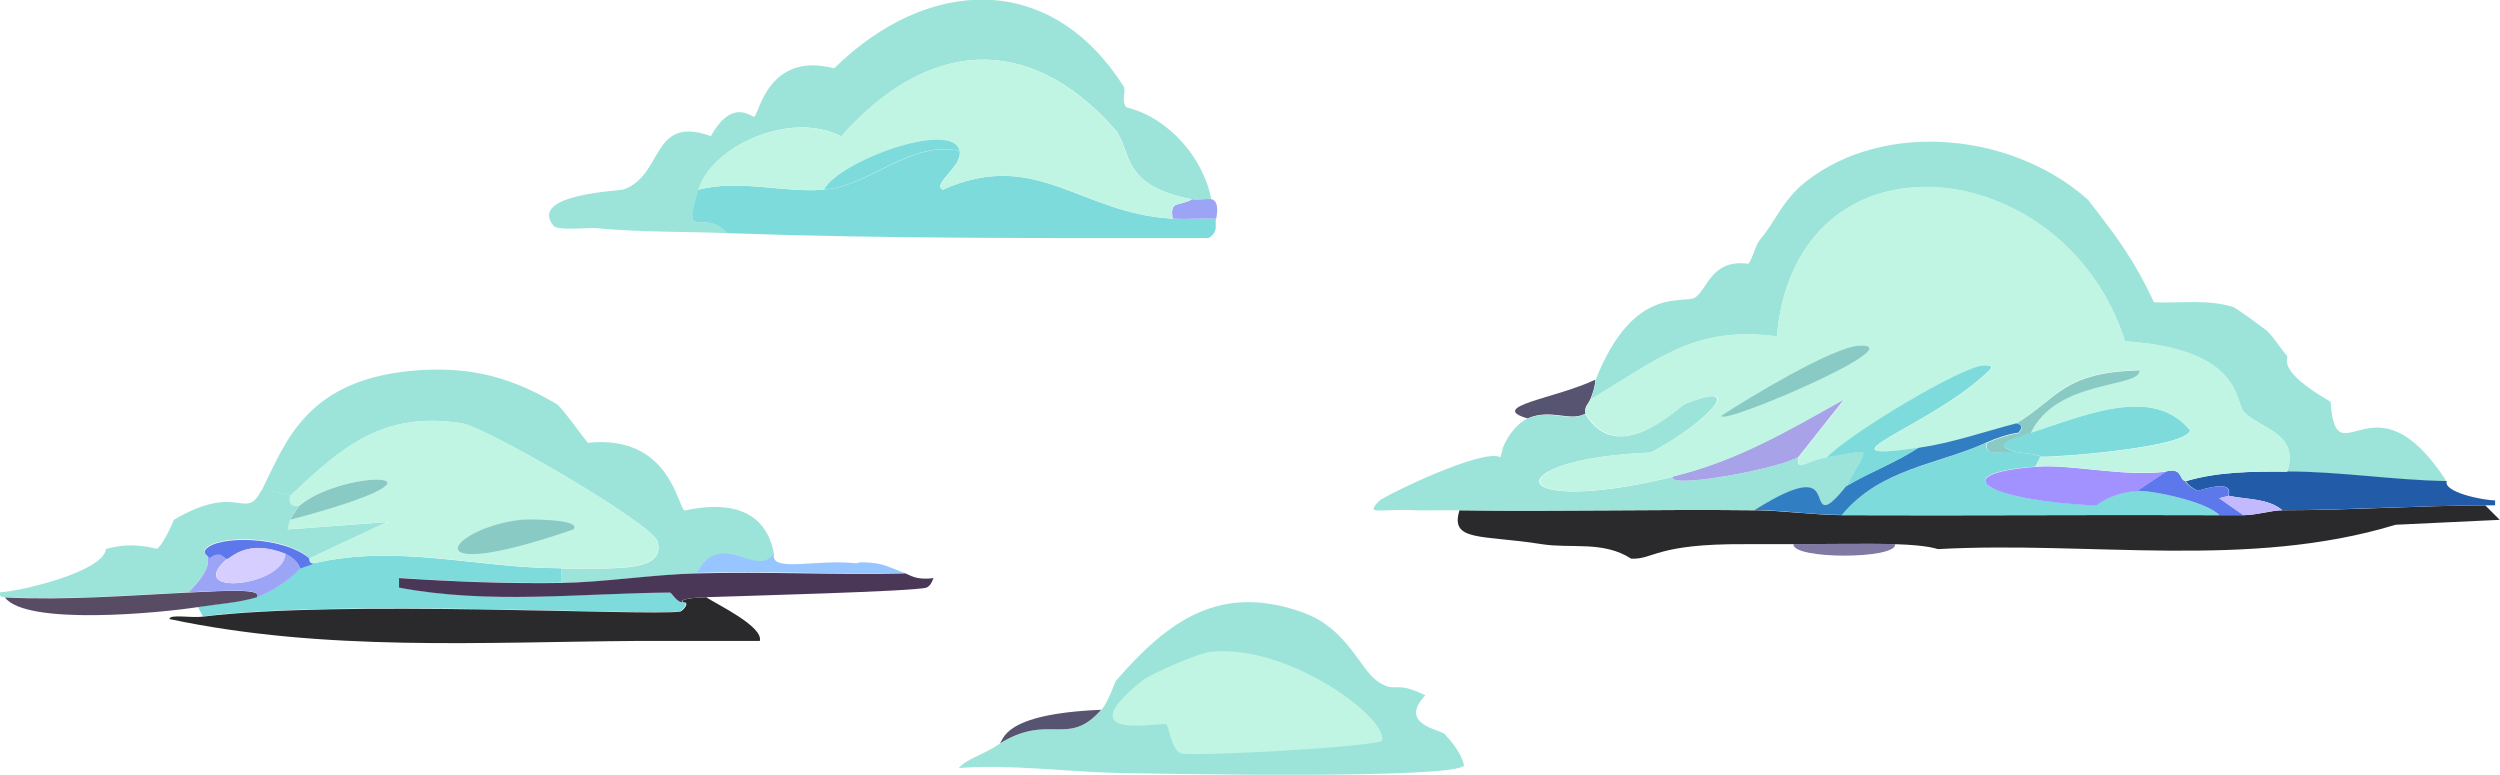 <?xml version="1.0" encoding="UTF-8"?><svg id="Layer_2" xmlns="http://www.w3.org/2000/svg" viewBox="0 0 91.47 28.34"><g id="Layer_1-2"><path d="m69.34,19.91c.07.56-3.78.56-3.72,0,1.08,0,2.73-.03,3.72,0Z" fill="#8079a4" stroke-width="0"/><path d="m47.72,22.43c1.56.57,2.05,2.06,2.66,2.48.73.51.57-.06,1.77.53-1.01,1.07.55,1.25.71,1.42.29.32.61.71.71,1.15-.39.51-11.22.3-12.74.27-1.91-.05-3.83-.32-5.75-.18.3-.35.85-.45,1.5-.89,1.83-1.14,2.5.15,3.72-1.24.26-.3.49-1.02.53-1.06,1.93-2.23,3.84-3.6,6.9-2.48Z" fill="#9ce4d9" stroke-width="0"/><path d="m40.29,25.97c-1.22,1.39-1.89.1-3.72,1.24.17-.11.04-1.09,3.72-1.24Z" fill="#575471" stroke-width="0"/><path d="m44.27,23.85c2.91-.32,6.65,2.53,6.28,3.27-.89.25-7,.57-7.35.44-.35-.13-.43-1-.53-1.06-.16-.09-3.68.66-.89-1.59.35-.28,2.12-1.02,2.48-1.06Z" fill="#c0f5e4" stroke-width="0"/><path d="m15.4,13.54c1.91-.11,3.33.28,4.96,1.24.19.11.91,1.14,1.15,1.42,3.02-.31,3.28,2.37,3.54,2.48,1.47-.33,2.96-.13,3.27,1.59-.68.94-1.91-.95-2.83.71-1.62.05-3.34.33-4.96.35v-.53c2.14,0,3.79.12,3.54-.97-.14-.64-6.28-4.2-7.17-4.34-2.88-.45-4.37.84-6.28,2.66-.13-.09-.79-.21-1.06-.18.89-1.76,1.62-4.17,5.84-4.43Z" fill="#9ce4d9" stroke-width="0"/><path d="m10.62,18.14s-.14.45.35.35c-.02.02-.34.44-.35.53l-.09.35,3.63-.27-2.83,1.33c-.93-.85-3.38-.87-3.81-.35-.16.19.17.24.09.35-.04.06.19.34-.71,1.24-2.25.11-4.47.29-6.73.18,0-.01-.2.04-.18-.18.69-.02,3.8-.74,3.89-1.59.11,0,.75-.28,1.86,0,.16-.06.55-.85.62-1.06,2.37-1.4,2.61.07,3.19-1.06.27-.03.93.09,1.06.18Z" fill="#9ce4d9" stroke-width="0"/><path d="m28.32,20.26c-.16.7,1.52.19,3.01.35.04,0,.08-.08.71,0,.38.05.71.24,1.06.35-2.53.06-5.08-.07-7.61,0,.92-1.66,2.15.23,2.83-.71Z" fill="#96c5ff" stroke-width="0"/><path d="m20.53,20.79v.53c-1.98.03-3.95-.04-5.93-.18v.35c3.31.62,6.59.21,9.91.18.07,0,.24.36.44.35.33-.02,0,.34-.09.35-1.4.16-12.37-.45-17.44.18l-.18-.35c.73-.11,1.4-.15,2.12-.35.4-.11,1.33-.68,1.59-1.06l.53-.18c3.09-.72,5.99.19,9.03.18Z" fill="#7edbdb" stroke-width="0"/><path d="m33.1,20.97c.19.06.4.27,1.06.18-.02,0-.08.29-.27.35-.38.14-6.96.31-8.05.35-1.12.04-.84.18-.89.18-.2,0-.37-.35-.44-.35-3.32.03-6.61.44-9.91-.18v-.35c1.98.13,3.94.21,5.93.18,1.62-.03,3.34-.31,4.96-.35,2.53-.07,5.08.06,7.61,0Z" fill="#4a3757" stroke-width="0"/><path d="m9.38,21.86c-.72.2-1.4.24-2.12.35-1.41.22-6.3.69-7.08-.35,2.25.11,4.48-.07,6.73-.18,1.37-.07,2.77-.15,2.48.18Z" fill="#574c64" stroke-width="0"/><path d="m8.32,20.44c-1.63,1.39,2.04,1.04,2.12-.18.23.09.45.29.53.53-.26.38-1.19.95-1.59,1.06.29-.33-1.1-.24-2.48-.18.9-.9.67-1.18.71-1.24.48-.38.56.03.71,0Z" fill="#9ca5f5" stroke-width="0"/><path d="m11.33,20.44s-.04.2.18.18l-.53.18c-.08-.24-.3-.44-.53-.53-1.4-.56-1.99.15-2.12.18-.14.03-.23-.38-.71,0,.08-.11-.24-.17-.09-.35.43-.52,2.87-.49,3.81.35Z" fill="#5c78eb" stroke-width="0"/><path d="m25.85,21.86c.4.26,2.09,1.07,1.95,1.59-1.48,0-2.95,0-4.43,0-5.74.04-11.51.4-17.17-.8,0-.19.79-.03,1.24-.09,5.07-.62,16.03-.02,17.44-.18.09-.01.42-.37.09-.35.05,0-.24-.14.89-.18Z" fill="#2a292c" stroke-width="0"/><path d="m20.53,20.79c-3.04,0-5.94-.9-9.03-.18-.22.02-.17-.17-.18-.18l2.83-1.33-3.63.27.09-.35c6.85-1.82,2-1.9.35-.53-.5.09-.33-.34-.35-.35,1.92-1.81,3.4-3.1,6.28-2.66.89.14,7.03,3.7,7.17,4.34.25,1.1-1.4.97-3.54.97Z" fill="#c0f5e4" stroke-width="0"/><path d="m10.62,19.02c.02-.09.33-.51.35-.53,1.64-1.37,6.5-1.29-.35.53Z" fill="#8acac5" stroke-width="0"/><path d="m19.03,19.02c.21-.03,2.29-.04,1.95.35-6,2.07-4.62-.02-1.95-.35Z" fill="#8acac5" stroke-width="0"/><path d="m10.45,20.26c-.08,1.22-3.75,1.57-2.12.18.13-.03.72-.74,2.12-.18Z" fill="#d5ceff" stroke-width="0"/><path d="m41.13,3.22c.06.1-.11.53.09.71,1.51.36,2.81,1.83,3.1,3.36-.23-.03-.49.04-.71,0-2.69-.51-2.17-1.82-2.83-2.57-3.21-3.62-6.91-3.22-10,.27-1.85-.96-4.74.35-5.22,1.95-.61,2,.16.63,1.06,1.59-1.58-.06-3.2-.03-4.78-.18-.34-.03-1.44.1-1.59-.09-.93-1.16,2.41-1.27,2.57-1.33,1.47-.52.99-2.74,3.19-1.95.8-1.44,1.51-.66,1.59-.71.17-.1.51-2.4,2.92-1.77,3.41-3.35,7.93-3.58,10.62.71Z" fill="#9ce4d9" stroke-width="0"/><path d="m35.11,5.52c.12.57-1.02,1.2-.62,1.42,3.44-1.53,5.03.88,8.41,1.06.53.03,1.06-.02,1.59,0-.05.25.11.47-.27.71-5.87,0-11.75.03-17.61-.18-.9-.96-1.67.41-1.06-1.59,1.53-.39,3.08.12,4.6,0,1.7-.13,3.15-1.81,4.96-1.42Z" fill="#7edbdb" stroke-width="0"/><path d="m44.32,7.29s.32,0,.18.71c-.53-.02-1.06.03-1.59,0-.12-.69.23-.43.71-.71.22.04.48-.03.71,0Z" fill="#9ca5f5" stroke-width="0"/><path d="m43.61,7.29c-.48.28-.83.02-.71.71-3.38-.18-4.96-2.59-8.41-1.06-.4-.21.74-.85.62-1.42-.24-1.17-4.42.38-4.96,1.42-1.52.12-3.07-.39-4.6,0,.49-1.6,3.37-2.91,5.22-1.95,3.09-3.49,6.79-3.89,10-.27.66.75.14,2.05,2.83,2.57Z" fill="#c0f5e4" stroke-width="0"/><path d="m35.11,5.52c-1.81-.4-3.26,1.28-4.96,1.42.53-1.04,4.71-2.58,4.96-1.42Z" fill="#7edbdb" stroke-width="0"/><path d="m90.93,18.49l.53.53-3.81.18c-5.39,1.64-11.16.59-16.73.89-.08,0-.3-.14-1.59-.18-.99-.03-2.64,0-3.72,0-.59,0-1.18,0-1.77,0-3.28-.02-3.33.57-4.16.53-1.02-.66-2.19-.36-3.27-.53-2.21-.35-3.37-.08-3.01-1.24,3.6.05,7.2-.04,10.8,0,1.04.01,2.12.17,3.19.18,4.6.02,9.2-.02,13.81,0,.3,0,.59,0,.89,0,.47,0,1.02-.18,1.42-.18,2.46,0,4.96-.17,7.43-.18Z" fill="#2a292c" stroke-width="0"/><path d="m58.19,14.6c-.08.19-.24.29-.18.53-.56.32-1.25-.2-2.12.18-1.5-.44,1.04-.73,2.48-1.42-.01.03.02.22-.18.71Z" fill="#575471" stroke-width="0"/><path d="m61.2,17.43c-.22.49,3.89-.28,4.6-.71-.11.59.3.12,1.06,0,1.79-.27,1.49-.46.71,1.06-.05.03-.56.74-.8.71-.42-.05.2-1.56-2.57.18-3.6-.04-7.2.05-10.8,0-.24,0-.47,0-.71,0-.29,0-.59.01-.89,0-1.35-.07-1.88.21-1.33-.35.17-.17,3.78-1.94,4.43-1.59l.09-.35c.14-.39.52-.9.89-1.06.87-.38,1.56.15,2.12-.18,1.2,2.01,3.42-.27,3.63-.35,2.39-.98.78.72-1.24,1.77-5.64.22-5.47,2.41.8.89Z" fill="#9ce4d9" stroke-width="0"/><path d="m76.42,7.34c1.04,1.35,1.64,2.12,2.39,3.72.96.04,1.99-.12,2.92.18.07.02,1.14.79,1.24.89.25.25.46.61.71.89.08.09-.46.49,1.59,1.68.21,2.95,1.57-1.24,4.25,2.92-1.95-.04-3.89-.35-5.84-.35.48-1.44-1.01-1.57-1.59-2.21-.31-.34-.04-2.28-4.34-2.57-2.2-6.94-12.03-8.03-12.74-.18-3.07-.4-4.38.88-6.81,2.3.19-.48.16-.67.18-.71,1.38-3.5,3.21-2.76,3.63-3.01.47-.29.59-1.42,1.95-1.24.15-.13.26-.68.44-.89.55-.63.8-1.43,1.68-2.12,2.93-2.29,7.66-1.75,10.36.71Z" fill="#9ce4d9" stroke-width="0"/><path d="m73.76,16.54c1.07.12.84.18.89.18l-.18.35c-3.47.28-1.64,1.24,2.21,1.42.41-.32.99-.51,1.5-.53.61-.03,2.57.41,3.01.89-4.6-.02-9.2.02-13.81,0,1.43-1.72,3.54-1.84,5.31-2.66-.1.57.42.28,1.06.35Z" fill="#7edbdb" stroke-width="0"/><path d="m83.68,17.25c1.95,0,3.89.32,5.84.35-.13.41,1.31.7,1.77.71v.18c-.12,0-.24,0-.35,0-2.47.01-4.97.17-7.43.18-.52-.45-1.35-.39-1.95-.53-.07-.02.33-.64-1.15-.18-.43-.23-.41-.35-.44-.35,1.22-.36,2.46-.36,3.72-.35Z" fill="#225ca8" stroke-width="0"/><path d="m73.76,15.48s.37.03.09.35c-.37.05-.82.2-1.15.35-1.77.82-3.88.94-5.31,2.66-1.07,0-2.15-.17-3.19-.18,2.76-1.74,2.15-.23,2.57-.18.24.03.75-.68.8-.71.88-.52,1.81-.85,2.66-1.42,1.22-.18,2.35-.58,3.54-.89Z" fill="#327ec3" stroke-width="0"/><path d="m79.96,17.61s.02.13.44.35c1.48-.46,1.08.16,1.15.18l-.35.09.89.62c-.3,0-.59,0-.89,0-.44-.48-2.4-.91-3.01-.89l1.06-.71c.62-.15.46.31.71.35Z" fill="#5c78eb" stroke-width="0"/><path d="m81.55,18.14c.6.14,1.42.08,1.95.53-.39,0-.95.18-1.42.18l-.89-.62.35-.09Z" fill="#c3b9ff" stroke-width="0"/><path d="m65.8,16.72c-.72.43-4.83,1.2-4.6.71,2.35-.57,4.19-1.67,6.28-2.83l-1.68,2.12Z" fill="#a8a3e8" stroke-width="0"/><path d="m74.65,16.72s.19-.06-.89-.18c-.84-.26-.4-.41.53-.71,2.06-.67,4.49-1.73,5.84-.09-.09.62-4.74.99-5.49.97Z" fill="#7edbdb" stroke-width="0"/><path d="m74.47,17.08c1.31-.11,3.22.38,4.78.18l-1.06.71c-.51.02-1.09.21-1.5.53-3.85-.18-5.68-1.14-2.21-1.42Z" fill="#a192ff" stroke-width="0"/><path d="m83.68,17.25c-1.26,0-2.49,0-3.72.35-.25-.05-.09-.5-.71-.35-1.56.2-3.47-.28-4.78-.18l.18-.35c.74.02,5.4-.36,5.49-.97-1.35-1.64-3.78-.58-5.84.09.95-2,4.04-1.64,3.98-2.3-2.82.07-2.97,1-4.51,1.95-1.19.31-2.32.71-3.54.89-3.95.57.29-.74,2.39-2.66.29-.27.39-.35,0-.35-.74-.01-4.97,2.51-5.75,3.36-.77.12-1.17.59-1.06,0l1.68-2.12c-2.09,1.17-3.93,2.26-6.28,2.83-6.26,1.53-6.43-.66-.8-.89,2.02-1.05,3.63-2.75,1.24-1.77-.21.09-2.42,2.36-3.63.35-.06-.24.1-.34.18-.53,2.43-1.42,3.74-2.7,6.81-2.3.71-7.85,10.55-6.76,12.74.18,4.3.28,4.03,2.22,4.34,2.57.58.65,2.07.77,1.59,2.21Z" fill="#c0f5e4" stroke-width="0"/><path d="m70.22,16.37c-.85.56-1.78.89-2.66,1.42.78-1.52,1.08-1.34-.71-1.06.79-.85,5.01-3.38,5.75-3.36.39,0,.29.09,0,.35-2.1,1.92-6.34,3.23-2.39,2.66Z" fill="#7edbdb" stroke-width="0"/><path d="m74.3,15.84c-.93.3-1.37.45-.53.71-.64-.07-1.17.21-1.06-.35.33-.15.78-.3,1.15-.35.28-.33-.1-.34-.09-.35,1.55-.95,1.7-1.87,4.51-1.95.06.66-3.04.3-3.98,2.3Z" fill="#8acac5" stroke-width="0"/><path d="m68.01,12.65c2.09-.12-4.96,2.91-5.04,2.57,1-.66,4.07-2.51,5.04-2.57Z" fill="#8acac5" stroke-width="0"/></g></svg>